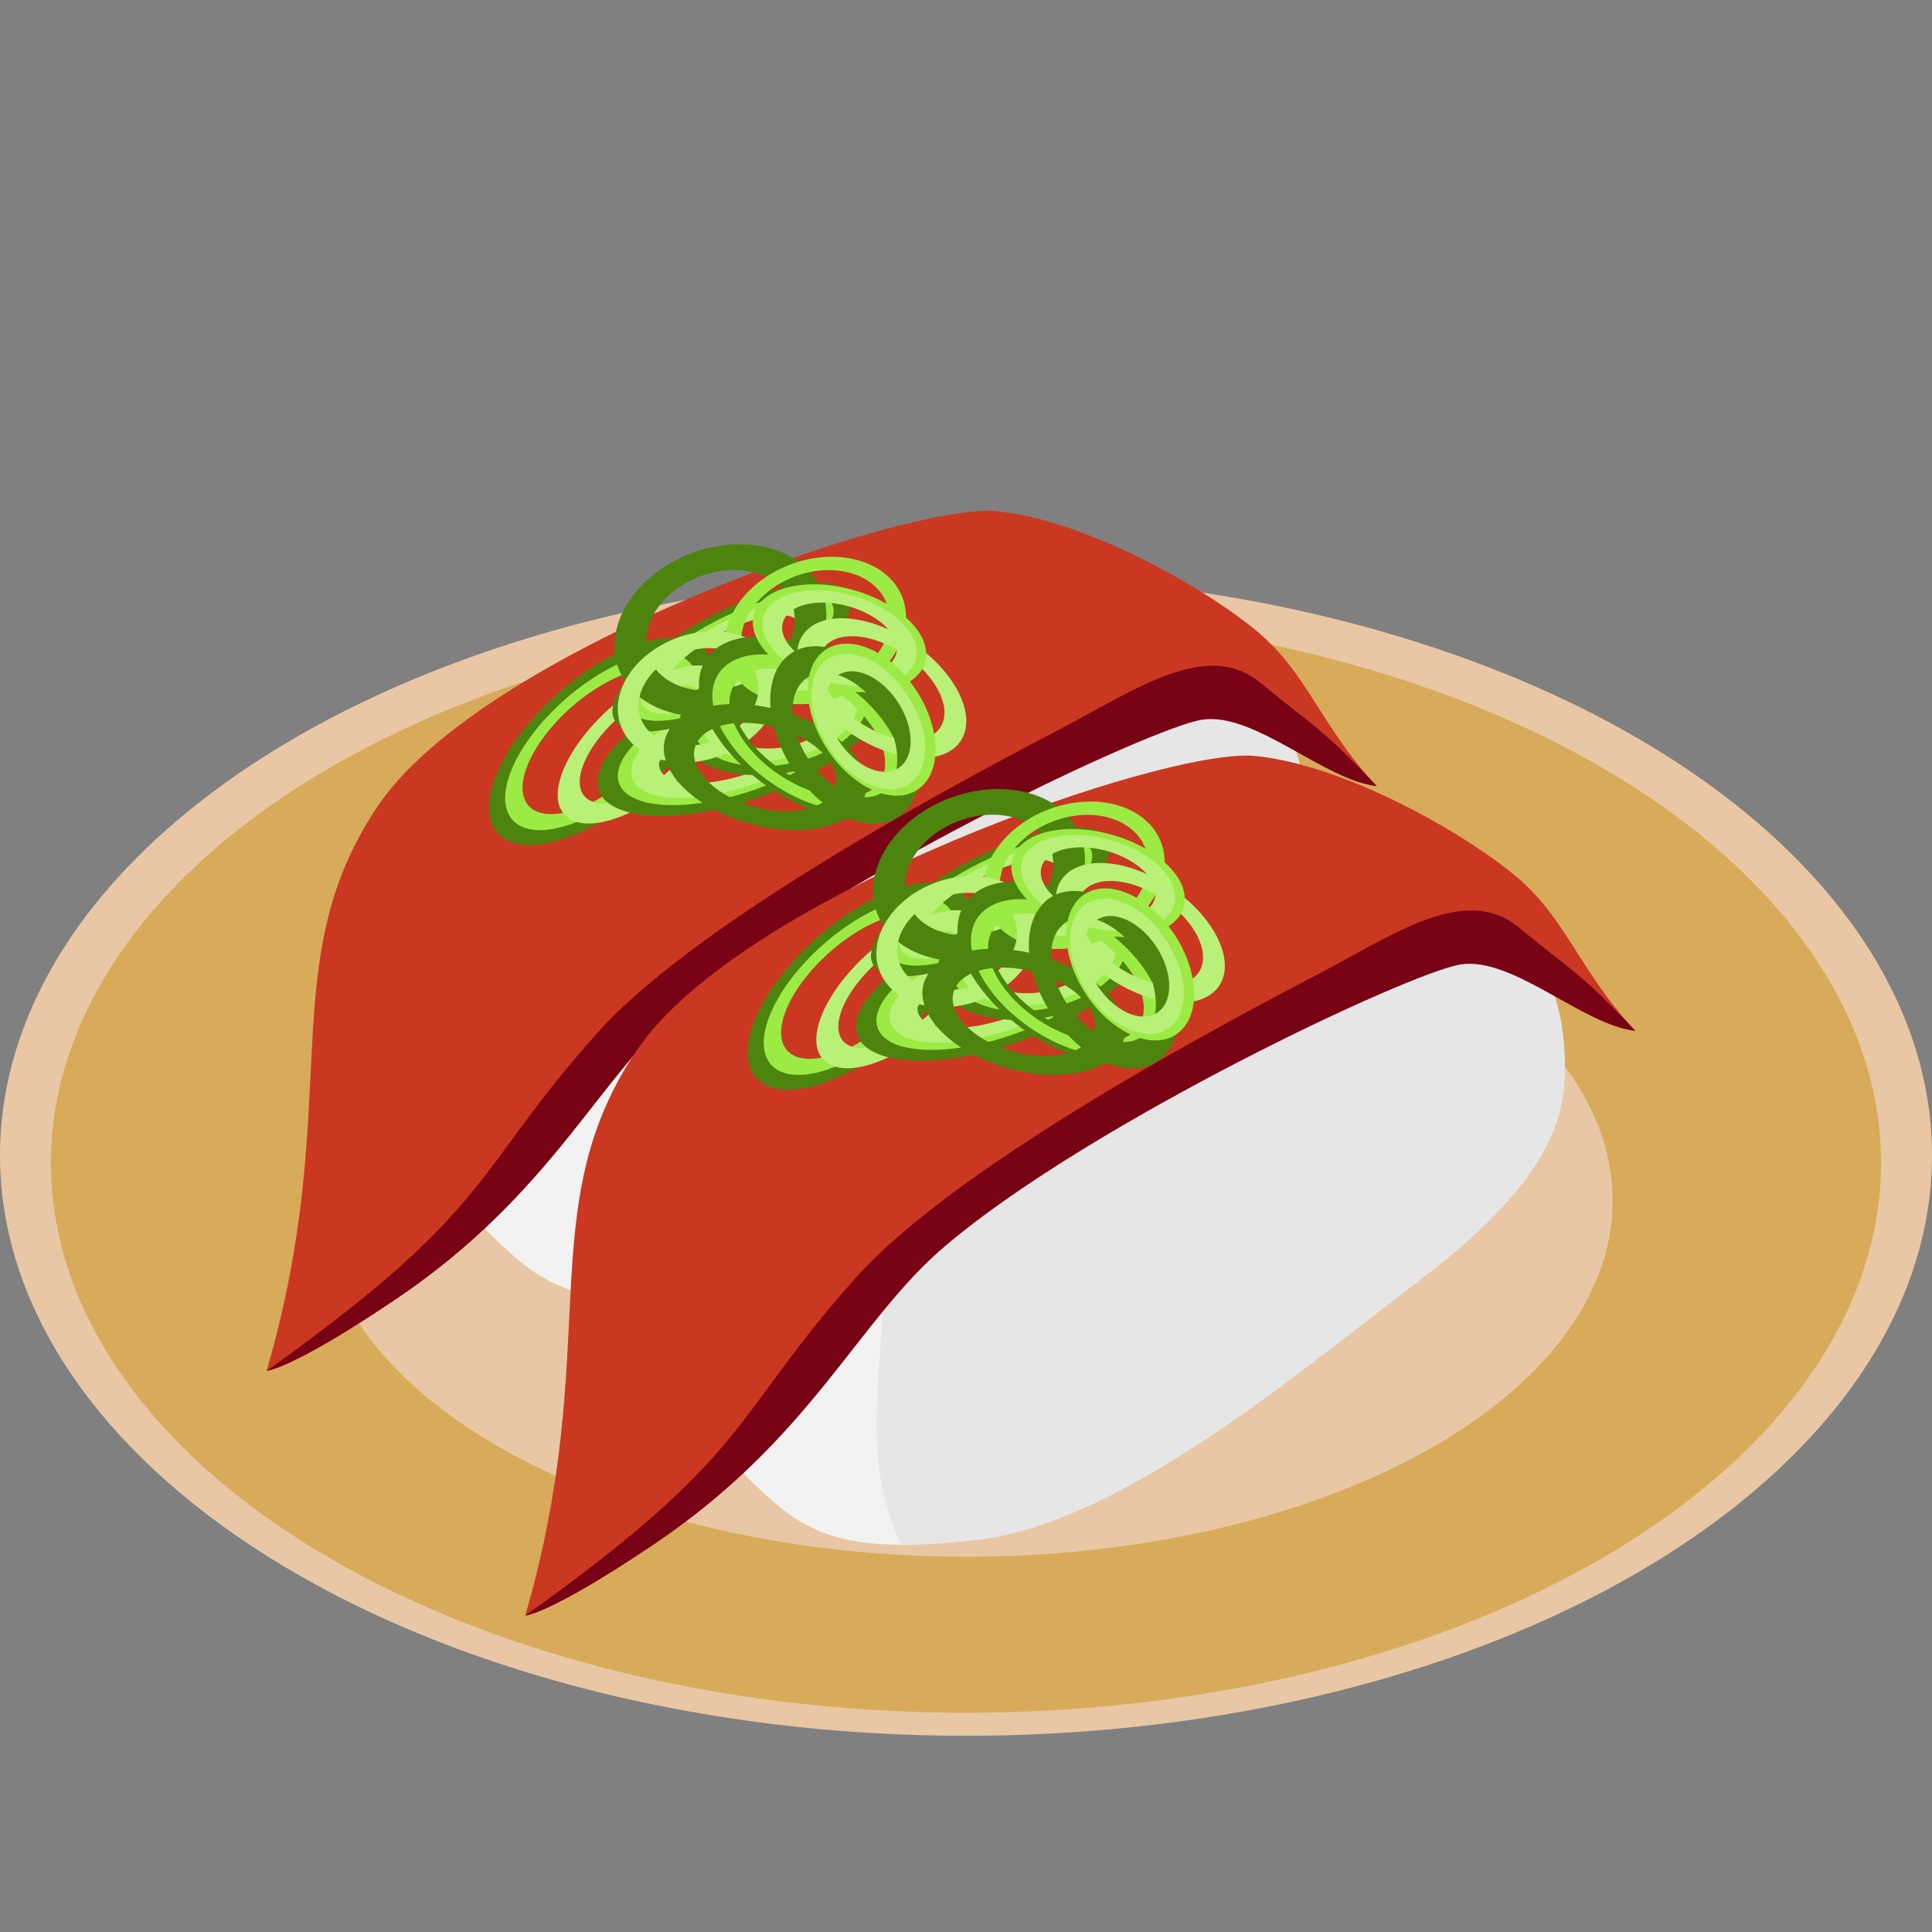 <?xml version="1.0" encoding="UTF-8" standalone="no"?>
<svg
   xmlns:dc="http://purl.org/dc/elements/1.1/"
   xmlns:cc="http://creativecommons.org/ns#"
   xmlns:rdf="http://www.w3.org/1999/02/22-rdf-syntax-ns#"
   xmlns:svg="http://www.w3.org/2000/svg"
   xmlns="http://www.w3.org/2000/svg"
   xmlns:sodipodi="http://sodipodi.sourceforge.net/DTD/sodipodi-0.dtd"
   xmlns:inkscape="http://www.inkscape.org/namespaces/inkscape"
   viewBox="0 0 512 512"
   xml:space="preserve"
   version="1.1"
   id="svg2"
   sodipodi:docname="zukemaguro.svg"
   inkscape:version="0.92.2 5c3e80d, 2017-08-06"
   width="512"
   height="512"><rect x="0" y="0" width="512" height="512" fill="#808080" stroke="none"/><sodipodi:namedview
     pagecolor="#ffffff"
     bordercolor="#666666"
     borderopacity="1"
     objecttolerance="10"
     gridtolerance="10"
     guidetolerance="10"
     inkscape:pageopacity="0"
     inkscape:pageshadow="2"
     inkscape:window-width="1246"
     inkscape:window-height="1050"
     id="namedview12770"
     showgrid="false"
     inkscape:zoom="1.1861111"
     inkscape:cx="62.30361"
     inkscape:cy="297.15735"
     inkscape:window-x="0"
     inkscape:window-y="28"
     inkscape:window-maximized="0"
     inkscape:current-layer="layer3" /><defs
     id="defs6"><inkscape:perspective
       sodipodi:type="inkscape:persp3d"
       inkscape:vp_x="0 : 0.5 : 1"
       inkscape:vp_y="0 : 22.222222 : 0"
       inkscape:vp_z="1 : 0.5 : 1"
       inkscape:persp3d-origin="0.5 : 0.33333333 : 1"
       id="perspective17668" /><clipPath
       id="clipPath16"
       clipPathUnits="userSpaceOnUse"><path
         id="path18"
         d="M 0,36 H 36 V 0 H 0 Z"
         inkscape:connector-curvature="0" /></clipPath><clipPath
       id="clipPath28"
       clipPathUnits="userSpaceOnUse"><path
         id="path30"
         d="M 2.442,20.978 C 2.264,20.911 2.11,20.797 1.995,20.646 v 0 C 0.755,19.012 -0.619,12.529 3,9 V 9 C 6.557,5.532 9.822,4.696 11.777,4.505 v 0 C 11.81,4.502 11.885,4.498 11.918,4.498 v 0 c 2.458,0 18.332,10.761 19.524,13.235 v 0 c 1.371,2.842 1.281,8.399 -1.98,10.298 v 0 c -0.395,0.23 -0.914,0.337 -1.633,0.337 v 0 c -5.581,0 -24.582,-7.088 -25.387,-7.39"
         inkscape:connector-curvature="0" /></clipPath><clipPath
       id="clipPath40"
       clipPathUnits="userSpaceOnUse"><path
         id="path42"
         d="M 0,36 H 36 V 0 H 0 Z"
         inkscape:connector-curvature="0" /></clipPath><clipPath
       id="clipPath16-3"
       clipPathUnits="userSpaceOnUse"><path
         inkscape:connector-curvature="0"
         id="path18-6"
         d="M 0,36 H 36 V 0 H 0 Z" /></clipPath><clipPath
       id="clipPath28-7"
       clipPathUnits="userSpaceOnUse"><path
         inkscape:connector-curvature="0"
         id="path30-5"
         d="M 2.442,20.978 C 2.264,20.911 2.11,20.797 1.995,20.646 v 0 C 0.755,19.012 -0.619,12.529 3,9 V 9 C 6.557,5.532 9.822,4.696 11.777,4.505 v 0 C 11.81,4.502 11.885,4.498 11.918,4.498 v 0 c 2.458,0 18.332,10.761 19.524,13.235 v 0 c 1.371,2.842 1.281,8.399 -1.98,10.298 v 0 c -0.395,0.23 -0.914,0.337 -1.633,0.337 v 0 c -5.581,0 -24.582,-7.088 -25.387,-7.39" /></clipPath><clipPath
       id="clipPath16-9"
       clipPathUnits="userSpaceOnUse"><path
         inkscape:connector-curvature="0"
         id="path18-3"
         d="M 0,36 H 36 V 0 H 0 Z" /></clipPath><clipPath
       id="clipPath28-6"
       clipPathUnits="userSpaceOnUse"><path
         inkscape:connector-curvature="0"
         id="path30-0"
         d="M 2.442,20.978 C 2.264,20.911 2.11,20.797 1.995,20.646 v 0 C 0.755,19.012 -0.619,12.529 3,9 V 9 C 6.557,5.532 9.822,4.696 11.777,4.505 v 0 C 11.81,4.502 11.885,4.498 11.918,4.498 v 0 c 2.458,0 18.332,10.761 19.524,13.235 v 0 c 1.371,2.842 1.281,8.399 -1.98,10.298 v 0 c -0.395,0.23 -0.914,0.337 -1.633,0.337 v 0 c -5.581,0 -24.582,-7.088 -25.387,-7.39" /></clipPath><clipPath
       id="clipPath16-9-3"
       clipPathUnits="userSpaceOnUse"><path
         inkscape:connector-curvature="0"
         id="path18-3-6"
         d="M 0,36 H 36 V 0 H 0 Z" /></clipPath><clipPath
       id="clipPath28-6-7"
       clipPathUnits="userSpaceOnUse"><path
         inkscape:connector-curvature="0"
         id="path30-0-5"
         d="M 2.442,20.978 C 2.264,20.911 2.11,20.797 1.995,20.646 v 0 C 0.755,19.012 -0.619,12.529 3,9 V 9 C 6.557,5.532 9.822,4.696 11.777,4.505 v 0 C 11.81,4.502 11.885,4.498 11.918,4.498 v 0 c 2.458,0 18.332,10.761 19.524,13.235 v 0 c 1.371,2.842 1.281,8.399 -1.98,10.298 v 0 c -0.395,0.23 -0.914,0.337 -1.633,0.337 v 0 c -5.581,0 -24.582,-7.088 -25.387,-7.39" /></clipPath><clipPath
       id="clipPath16-9-7"
       clipPathUnits="userSpaceOnUse"><path
         inkscape:connector-curvature="0"
         id="path18-3-9"
         d="M 0,36 H 36 V 0 H 0 Z" /></clipPath><clipPath
       id="clipPath28-6-2"
       clipPathUnits="userSpaceOnUse"><path
         inkscape:connector-curvature="0"
         id="path30-0-0"
         d="M 2.442,20.978 C 2.264,20.911 2.11,20.797 1.995,20.646 v 0 C 0.755,19.012 -0.619,12.529 3,9 V 9 C 6.557,5.532 9.822,4.696 11.777,4.505 v 0 C 11.81,4.502 11.885,4.498 11.918,4.498 v 0 c 2.458,0 18.332,10.761 19.524,13.235 v 0 c 1.371,2.842 1.281,8.399 -1.98,10.298 v 0 c -0.395,0.23 -0.914,0.337 -1.633,0.337 v 0 c -5.581,0 -24.582,-7.088 -25.387,-7.39" /></clipPath><clipPath
       id="clipPath16-9-78"
       clipPathUnits="userSpaceOnUse"><path
         inkscape:connector-curvature="0"
         id="path18-3-4"
         d="M 0,36 H 36 V 0 H 0 Z" /></clipPath><clipPath
       id="clipPath28-6-5"
       clipPathUnits="userSpaceOnUse"><path
         inkscape:connector-curvature="0"
         id="path30-0-03"
         d="M 2.442,20.978 C 2.264,20.911 2.11,20.797 1.995,20.646 v 0 C 0.755,19.012 -0.619,12.529 3,9 V 9 C 6.557,5.532 9.822,4.696 11.777,4.505 v 0 C 11.81,4.502 11.885,4.498 11.918,4.498 v 0 c 2.458,0 18.332,10.761 19.524,13.235 v 0 c 1.371,2.842 1.281,8.399 -1.98,10.298 v 0 c -0.395,0.23 -0.914,0.337 -1.633,0.337 v 0 c -5.581,0 -24.582,-7.088 -25.387,-7.39" /></clipPath><clipPath
       id="clipPath16-9-7-6"
       clipPathUnits="userSpaceOnUse"><path
         inkscape:connector-curvature="0"
         id="path18-3-9-1"
         d="M 0,36 H 36 V 0 H 0 Z" /></clipPath><clipPath
       id="clipPath28-6-2-0"
       clipPathUnits="userSpaceOnUse"><path
         inkscape:connector-curvature="0"
         id="path30-0-0-6"
         d="M 2.442,20.978 C 2.264,20.911 2.11,20.797 1.995,20.646 v 0 C 0.755,19.012 -0.619,12.529 3,9 V 9 C 6.557,5.532 9.822,4.696 11.777,4.505 v 0 C 11.81,4.502 11.885,4.498 11.918,4.498 v 0 c 2.458,0 18.332,10.761 19.524,13.235 v 0 c 1.371,2.842 1.281,8.399 -1.98,10.298 v 0 c -0.395,0.23 -0.914,0.337 -1.633,0.337 v 0 c -5.581,0 -24.582,-7.088 -25.387,-7.39" /></clipPath><clipPath
       id="clipPath16-9-78-4"
       clipPathUnits="userSpaceOnUse"><path
         inkscape:connector-curvature="0"
         id="path18-3-4-9"
         d="M 0,36 H 36 V 0 H 0 Z" /></clipPath><clipPath
       id="clipPath28-6-5-2"
       clipPathUnits="userSpaceOnUse"><path
         inkscape:connector-curvature="0"
         id="path30-0-03-0"
         d="M 2.442,20.978 C 2.264,20.911 2.11,20.797 1.995,20.646 v 0 C 0.755,19.012 -0.619,12.529 3,9 V 9 C 6.557,5.532 9.822,4.696 11.777,4.505 v 0 C 11.81,4.502 11.885,4.498 11.918,4.498 v 0 c 2.458,0 18.332,10.761 19.524,13.235 v 0 c 1.371,2.842 1.281,8.399 -1.98,10.298 v 0 c -0.395,0.23 -0.914,0.337 -1.633,0.337 v 0 c -5.581,0 -24.582,-7.088 -25.387,-7.39" /></clipPath><clipPath
       id="clipPath16-9-1"
       clipPathUnits="userSpaceOnUse"><path
         inkscape:connector-curvature="0"
         id="path18-3-0"
         d="M 0,36 H 36 V 0 H 0 Z" /></clipPath><clipPath
       id="clipPath28-6-3"
       clipPathUnits="userSpaceOnUse"><path
         inkscape:connector-curvature="0"
         id="path30-0-04"
         d="M 2.442,20.978 C 2.264,20.911 2.11,20.797 1.995,20.646 v 0 C 0.755,19.012 -0.619,12.529 3,9 V 9 C 6.557,5.532 9.822,4.696 11.777,4.505 v 0 C 11.81,4.502 11.885,4.498 11.918,4.498 v 0 c 2.458,0 18.332,10.761 19.524,13.235 v 0 c 1.371,2.842 1.281,8.399 -1.98,10.298 v 0 c -0.395,0.23 -0.914,0.337 -1.633,0.337 v 0 c -5.581,0 -24.582,-7.088 -25.387,-7.39" /></clipPath><clipPath
       id="clipPath16-4"
       clipPathUnits="userSpaceOnUse"><path
         inkscape:connector-curvature="0"
         id="path18-4"
         d="M 0,36 H 36 V 0 H 0 Z" /></clipPath><clipPath
       id="clipPath28-4"
       clipPathUnits="userSpaceOnUse"><path
         inkscape:connector-curvature="0"
         id="path30-7"
         d="M 2.442,20.978 C 2.264,20.911 2.11,20.797 1.995,20.646 v 0 C 0.755,19.012 -0.619,12.529 3,9 V 9 C 6.557,5.532 9.822,4.696 11.777,4.505 v 0 C 11.81,4.502 11.885,4.498 11.918,4.498 v 0 c 2.458,0 18.332,10.761 19.524,13.235 v 0 c 1.371,2.842 1.281,8.399 -1.98,10.298 v 0 c -0.395,0.23 -0.914,0.337 -1.633,0.337 v 0 c -5.581,0 -24.582,-7.088 -25.387,-7.39" /></clipPath></defs><g
     inkscape:groupmode="layer"
     id="layer3"
     inkscape:label="plate"
     style="display:inline"
     transform="translate(0,467)"><g
       style="display:inline"
       id="g1725"
       transform="translate(43.897,-364.073)"><ellipse
         ry="153.809"
         rx="256"
         cy="203.264"
         cx="212.103"
         id="path879"
         style="opacity:1;vector-effect:none;fill:#e9c7a5;fill-opacity:1;stroke:none;stroke-width:13.268;stroke-linecap:butt;stroke-linejoin:miter;stroke-miterlimit:4;stroke-dasharray:none;stroke-dashoffset:0;stroke-opacity:1" /><path
         inkscape:connector-curvature="0"
         id="path879-6"
         d="m 212.103,59.565 a 242.5,145.698 0 0 0 -242.5,145.699 242.5,145.698 0 0 0 242.5,145.697 242.5,145.698 0 0 0 242.5,-145.697 242.5,145.698 0 0 0 -242.5,-145.699 z m 0,61.338 A 171.365,94.36 0 0 1 383.468,215.264 171.365,94.36 0 0 1 212.103,309.623 171.365,94.36 0 0 1 40.737,215.264 171.365,94.36 0 0 1 212.103,120.903 Z"
         style="display:inline;opacity:1;vector-effect:none;fill:#d7ab5a;fill-opacity:1;stroke:none;stroke-width:12.568;stroke-linecap:butt;stroke-linejoin:miter;stroke-miterlimit:4;stroke-dasharray:none;stroke-dashoffset:0;stroke-opacity:1" /></g></g><g
     inkscape:groupmode="layer"
     id="layer2"
     inkscape:label="sushi2"
     style="display:inline"
     transform="translate(0,467)"><g
       id="g2180"><g
         transform="matrix(11.56,0,0,11.56,-79.521,-540.109)"
         id="g967-5"><path
           style="opacity:1;vector-effect:none;fill:#f2f2f2;fill-opacity:1;stroke:none;stroke-width:0.965;stroke-linecap:butt;stroke-linejoin:miter;stroke-miterlimit:4;stroke-dasharray:none;stroke-dashoffset:0;stroke-opacity:1"
           d="m 29.827,20.553 c -3.096,0.563 -9.893,2.901 -12.21,4.318 -2.317,1.417 -2.115,4.052 -2.106,5.532 0.009,1.48 1.425,3.058 2.615,4.22 1.189,1.162 1.956,1.779 5.264,1.384 3.309,-0.396 7.404,-3.901 9.95,-5.826 2.545,-1.925 3.485,-3.338 3.485,-4.953 1.49e-4,-1.616 -0.493,-2.636 -1.524,-3.695 -1.032,-1.059 -2.376,-1.542 -5.473,-0.979 z"
           id="path886-3"
           inkscape:connector-curvature="0"
           sodipodi:nodetypes="zzzszzcsz" /><path
           style="opacity:1;vector-effect:none;fill:#e6e6e6;fill-opacity:1;stroke:none;stroke-width:1.002;stroke-linecap:butt;stroke-linejoin:miter;stroke-miterlimit:4;stroke-dasharray:none;stroke-dashoffset:0;stroke-opacity:1"
           d="m 31.844,20.32 c -0.578,0.017 -1.244,0.092 -2.018,0.232 -1.913,0.348 -5.236,1.374 -8.045,2.441 -1.088,2.069 -0.552,4.38 -0.554,6.729 8.54e-4,2.221 -0.596,4.411 0.382,6.395 0.503,0.003 1.074,-0.027 1.779,-0.111 3.309,-0.396 7.406,-3.901 9.951,-5.826 2.545,-1.925 3.485,-3.337 3.484,-4.953 1.49e-4,-1.616 -0.494,-2.636 -1.525,-3.695 -0.774,-0.794 -1.722,-1.263 -3.455,-1.211 z"
           id="path927-5"
           inkscape:connector-curvature="0"
           sodipodi:nodetypes="ccccccccsc" /></g><g
         transform="translate(-17.131,75.353)"
         id="g2046"
         style="display:inline"><path
           style="display:inline;opacity:1;fill:#ca3821;fill-opacity:1;stroke:none;stroke-width:0.24;stroke-linecap:round;stroke-linejoin:round;stroke-miterlimit:4;stroke-dasharray:1.44, 0.48;stroke-dashoffset:0;stroke-opacity:1"
           d="m 87.786,-179.061 c 20.814,-71.429 1.467,-107.917 29.376,-149.544 27.909,-41.628 140.412,-80.637 164.064,-78.272 23.652,2.365 54.782,20.032 68.844,31.67 13.718,11.353 17.013,25.332 31.913,41.178 -13.718,-1.419 -35.242,-35.005 -47.541,-29.329 -12.299,5.677 -96.096,53.328 -135.03,86.032 -23.652,19.868 -35.373,50.946 -77.474,79.328 -27.616,18.617 -34.154,18.936 -34.154,18.936 z"
           id="path12905-2-3"
           inkscape:connector-curvature="0"
           sodipodi:nodetypes="cssscsssc" /><path
           style="display:inline;opacity:1;fill:#780315;fill-opacity:1;stroke:none;stroke-width:0.24;stroke-linecap:round;stroke-linejoin:round;stroke-miterlimit:4;stroke-dasharray:1.44, 0.48;stroke-dashoffset:0;stroke-opacity:1"
           d="m 87.786,-179.061 c 60.98,-43.456 54.221,-52.127 87.599,-89.513 27.656,-30.977 101.895,-69.636 122.937,-80.694 20.066,-10.545 38.762,-23.769 52.825,-12.132 13.718,11.353 15.937,11.524 30.838,27.371 -13.718,-1.419 -32.452,-19.726 -46.273,-17.6 -13.388,2.06 -97.364,41.599 -136.298,74.304 -23.652,19.868 -35.373,50.946 -77.474,79.328 -27.616,18.617 -34.154,18.936 -34.154,18.936 z"
           id="path12905-0-0-6"
           inkscape:connector-curvature="0"
           sodipodi:nodetypes="cssscsssc" /><g
           transform="translate(-51.399,-140.212)"
           style="display:inline"
           id="g1924-7"><path
             id="path1436-0-5-5"
             d="m 211.009,-213.158 a 17.159,36.677 48.555 0 0 -7.642,33.926 17.159,36.677 48.555 0 0 41.369,-18.942 17.159,36.677 48.555 0 0 7.64,-33.924 17.159,36.677 48.555 0 0 -41.367,18.94 z m 5.032,2.236 a 12.038,25.732 48.555 0 1 29.023,-13.288 12.038,25.732 48.555 0 1 -5.36,23.8 12.038,25.732 48.555 0 1 -29.023,13.288 12.038,25.732 48.555 0 1 5.36,-23.8 z"
             style="display:inline;opacity:1;vector-effect:none;fill:#4c840e;fill-opacity:1;stroke:none;stroke-width:0.931;stroke-linecap:butt;stroke-linejoin:miter;stroke-miterlimit:4;stroke-dasharray:none;stroke-dashoffset:0;stroke-opacity:1"
             inkscape:connector-curvature="0" /><path
             id="path1438-6-0-3"
             d="m 213.432,-212.082 a 14.692,31.405 48.555 0 0 -6.542,29.049 14.692,31.405 48.555 0 0 35.423,-16.218 14.692,31.405 48.555 0 0 6.541,-29.047 14.692,31.405 48.555 0 0 -35.421,16.216 z m 2.609,1.159 a 12.038,25.732 48.555 0 1 29.023,-13.288 12.038,25.732 48.555 0 1 -5.36,23.8 12.038,25.732 48.555 0 1 -29.023,13.288 12.038,25.732 48.555 0 1 5.36,-23.8 z"
             style="display:inline;opacity:1;vector-effect:none;fill:#9ceb45;fill-opacity:1;stroke:none;stroke-width:1.155;stroke-linecap:butt;stroke-linejoin:miter;stroke-miterlimit:4;stroke-dasharray:none;stroke-dashoffset:0;stroke-opacity:1"
             inkscape:connector-curvature="0" /><path
             id="path1485-2-3-5"
             d="m 226.155,-210.553 a 13.081,27.961 48.555 0 0 -5.826,25.863 13.081,27.961 48.555 0 0 31.537,-14.44 13.081,27.961 48.555 0 0 5.824,-25.861 13.081,27.961 48.555 0 0 -31.535,14.439 z m 3.306,1.469 a 9.716,20.768 48.555 0 1 23.424,-10.723 9.716,20.768 48.555 0 1 -4.325,19.208 9.716,20.768 48.555 0 1 -23.425,10.725 9.716,20.768 48.555 0 1 4.327,-19.21 z"
             style="display:inline;opacity:1;vector-effect:none;fill:#b8f078;fill-opacity:1;stroke:none;stroke-width:0.931;stroke-linecap:butt;stroke-linejoin:miter;stroke-miterlimit:4;stroke-dasharray:none;stroke-dashoffset:0;stroke-opacity:1"
             inkscape:connector-curvature="0" /><path
             id="path1436-0-6-6-6"
             d="m 259.709,-221.098 a 15.925,39.519 70.468 0 0 -32.552,28.191 15.925,39.519 70.468 0 0 42.093,2.213 15.925,39.519 70.468 0 0 32.549,-28.191 15.925,39.519 70.468 0 0 -42.09,-2.214 z m 1.424,4.537 a 11.172,27.726 70.468 0 1 29.53,1.554 11.172,27.726 70.468 0 1 -22.836,19.778 11.172,27.726 70.468 0 1 -29.53,-1.554 11.172,27.726 70.468 0 1 22.836,-19.778 z"
             style="display:inline;opacity:1;vector-effect:none;fill:#4c840e;fill-opacity:1;stroke:none;stroke-width:0.931;stroke-linecap:butt;stroke-linejoin:miter;stroke-miterlimit:4;stroke-dasharray:none;stroke-dashoffset:0;stroke-opacity:1"
             inkscape:connector-curvature="0" /><path
             id="path1438-6-1-1-2"
             d="m 260.395,-218.913 a 13.636,33.839 70.468 0 0 -27.872,24.139 13.636,33.839 70.468 0 0 36.042,1.896 13.636,33.839 70.468 0 0 27.869,-24.138 13.636,33.839 70.468 0 0 -36.039,-1.897 z m 0.738,2.352 a 11.172,27.726 70.468 0 1 29.53,1.554 11.172,27.726 70.468 0 1 -22.836,19.778 11.172,27.726 70.468 0 1 -29.53,-1.554 11.172,27.726 70.468 0 1 22.836,-19.778 z"
             style="display:inline;opacity:1;vector-effect:none;fill:#9ceb45;fill-opacity:1;stroke:none;stroke-width:1.155;stroke-linecap:butt;stroke-linejoin:miter;stroke-miterlimit:4;stroke-dasharray:none;stroke-dashoffset:0;stroke-opacity:1"
             inkscape:connector-curvature="0" /><path
             id="path1485-2-8-0-9"
             d="m 260.843,-217.485 a 12.14,30.128 70.468 0 0 -24.816,21.491 12.14,30.128 70.468 0 0 32.089,1.687 12.14,30.128 70.468 0 0 24.813,-21.49 12.14,30.128 70.468 0 0 -32.087,-1.688 z m 0.935,2.98 a 9.017,22.377 70.468 0 1 23.832,1.255 9.017,22.377 70.468 0 1 -18.429,15.963 9.017,22.377 70.468 0 1 -23.835,-1.254 9.017,22.377 70.468 0 1 18.432,-15.964 z"
             style="display:inline;opacity:1;vector-effect:none;fill:#b8f078;fill-opacity:1;stroke:none;stroke-width:0.931;stroke-linecap:butt;stroke-linejoin:miter;stroke-miterlimit:4;stroke-dasharray:none;stroke-dashoffset:0;stroke-opacity:1"
             inkscape:connector-curvature="0" /><path
             id="path1436-0-7-6-1"
             d="m 263.079,-241.831 a 12.163,35.184 62.006 0 0 -32.259,27.86 12.163,35.184 62.006 0 0 30.906,-0.158 12.163,35.184 62.006 0 0 32.257,-27.859 12.163,35.184 62.006 0 0 -30.903,0.157 z m -0.202,4.133 a 8.533,24.685 62.006 0 1 21.681,-0.11 8.533,24.685 62.006 0 1 -22.631,19.545 8.533,24.685 62.006 0 1 -21.681,0.11 8.533,24.685 62.006 0 1 22.631,-19.545 z"
             style="display:inline;opacity:1;vector-effect:none;fill:#4c840e;fill-opacity:1;stroke:none;stroke-width:0.768;stroke-linecap:butt;stroke-linejoin:miter;stroke-miterlimit:4;stroke-dasharray:none;stroke-dashoffset:0;stroke-opacity:1"
             inkscape:connector-curvature="0" /><path
             id="path1438-6-9-3-2"
             d="m 262.982,-239.841 a 10.415,30.127 62.006 0 0 -27.621,23.855 10.415,30.127 62.006 0 0 26.462,-0.134 10.415,30.127 62.006 0 0 27.619,-23.854 10.415,30.127 62.006 0 0 -26.46,0.133 z m -0.105,2.143 a 8.533,24.685 62.006 0 1 21.681,-0.11 8.533,24.685 62.006 0 1 -22.631,19.545 8.533,24.685 62.006 0 1 -21.681,0.11 8.533,24.685 62.006 0 1 22.631,-19.545 z"
             style="display:inline;opacity:1;vector-effect:none;fill:#9ceb45;fill-opacity:1;stroke:none;stroke-width:0.952;stroke-linecap:butt;stroke-linejoin:miter;stroke-miterlimit:4;stroke-dasharray:none;stroke-dashoffset:0;stroke-opacity:1"
             inkscape:connector-curvature="0" /><path
             id="path1485-2-2-2-7"
             d="m 262.918,-238.539 a 9.273,26.823 62.006 0 0 -24.593,21.238 9.273,26.823 62.006 0 0 23.561,-0.12 9.273,26.823 62.006 0 0 24.59,-21.237 9.273,26.823 62.006 0 0 -23.558,0.119 z m -0.133,2.715 a 6.887,19.923 62.006 0 1 17.498,-0.088 6.887,19.923 62.006 0 1 -18.264,15.775 6.887,19.923 62.006 0 1 -17.5,0.089 6.887,19.923 62.006 0 1 18.266,-15.776 z"
             style="display:inline;opacity:1;vector-effect:none;fill:#b8f078;fill-opacity:1;stroke:none;stroke-width:0.768;stroke-linecap:butt;stroke-linejoin:miter;stroke-miterlimit:4;stroke-dasharray:none;stroke-dashoffset:0;stroke-opacity:1"
             inkscape:connector-curvature="0" /><path
             id="path1436-0-6-0-0-0"
             d="m 286.932,-228.882 a 15.68,27.293 78.598 0 0 -35.912,12.277 15.68,27.293 78.598 0 0 12.697,19.494 15.68,27.293 78.598 0 0 35.911,-12.277 15.68,27.293 78.598 0 0 -12.695,-19.493 z m -3.464,4.74 a 11.001,19.148 78.598 0 1 8.907,13.676 11.001,19.148 78.598 0 1 -25.194,8.614 11.001,19.148 78.598 0 1 -8.907,-13.676 11.001,19.148 78.598 0 1 25.194,-8.614 z"
             style="display:inline;opacity:1;vector-effect:none;fill:#4c840e;fill-opacity:1;stroke:none;stroke-width:0.768;stroke-linecap:butt;stroke-linejoin:miter;stroke-miterlimit:4;stroke-dasharray:none;stroke-dashoffset:0;stroke-opacity:1"
             inkscape:connector-curvature="0" /><path
             id="path1438-6-1-2-6-9"
             d="m 285.264,-226.6 a 13.426,23.37 78.598 0 0 -30.75,10.513 13.426,23.37 78.598 0 0 10.871,16.692 13.426,23.37 78.598 0 0 30.748,-10.513 13.426,23.37 78.598 0 0 -10.869,-16.692 z m -1.796,2.458 a 11.001,19.148 78.598 0 1 8.907,13.676 11.001,19.148 78.598 0 1 -25.194,8.614 11.001,19.148 78.598 0 1 -8.907,-13.676 11.001,19.148 78.598 0 1 25.194,-8.614 z"
             style="display:inline;opacity:1;vector-effect:none;fill:#9ceb45;fill-opacity:1;stroke:none;stroke-width:0.952;stroke-linecap:butt;stroke-linejoin:miter;stroke-miterlimit:4;stroke-dasharray:none;stroke-dashoffset:0;stroke-opacity:1"
             inkscape:connector-curvature="0" /><path
             id="path1485-2-8-3-1-3"
             d="m 284.173,-225.107 a 11.954,20.807 78.598 0 0 -27.377,9.359 11.954,20.807 78.598 0 0 9.68,14.861 11.954,20.807 78.598 0 0 27.376,-9.359 11.954,20.807 78.598 0 0 -9.678,-14.86 z m -2.276,3.114 a 8.879,15.454 78.598 0 1 7.187,11.038 8.879,15.454 78.598 0 1 -20.334,6.953 8.879,15.454 78.598 0 1 -7.189,-11.039 8.879,15.454 78.598 0 1 20.335,-6.952 z"
             style="display:inline;opacity:1;vector-effect:none;fill:#b8f078;fill-opacity:1;stroke:none;stroke-width:0.768;stroke-linecap:butt;stroke-linejoin:miter;stroke-miterlimit:4;stroke-dasharray:none;stroke-dashoffset:0;stroke-opacity:1"
             inkscape:connector-curvature="0" /><path
             id="path1436-0-75-5-6"
             d="m 252.224,-255.691 a 21.831,28.827 69.457 0 0 -19.887,30.39 21.831,28.827 69.457 0 0 34.342,10.815 21.831,28.827 69.457 0 0 19.885,-30.389 21.831,28.827 69.457 0 0 -34.34,-10.815 z m 2.157,6.148 a 15.317,20.224 69.457 0 1 24.092,7.588 15.317,20.224 69.457 0 1 -13.951,21.321 15.317,20.224 69.457 0 1 -24.092,-7.588 15.317,20.224 69.457 0 1 13.951,-21.321 z"
             style="display:inline;opacity:1;vector-effect:none;fill:#4c840e;fill-opacity:1;stroke:none;stroke-width:0.931;stroke-linecap:butt;stroke-linejoin:miter;stroke-miterlimit:4;stroke-dasharray:none;stroke-dashoffset:0;stroke-opacity:1"
             inkscape:connector-curvature="0" /><path
             id="path1438-6-92-5-0"
             d="m 278.407,-252.693 a 18.693,24.683 69.457 0 0 -17.027,26.022 18.693,24.683 69.457 0 0 29.405,9.261 18.693,24.683 69.457 0 0 17.025,-26.021 18.693,24.683 69.457 0 0 -29.403,-9.262 z m 1.118,3.187 a 15.317,20.224 69.457 0 1 24.092,7.588 15.317,20.224 69.457 0 1 -13.951,21.321 15.317,20.224 69.457 0 1 -24.092,-7.588 15.317,20.224 69.457 0 1 13.951,-21.321 z"
             style="display:inline;opacity:1;vector-effect:none;fill:#9ceb45;fill-opacity:1;stroke:none;stroke-width:1.155;stroke-linecap:butt;stroke-linejoin:miter;stroke-miterlimit:4;stroke-dasharray:none;stroke-dashoffset:0;stroke-opacity:1"
             inkscape:connector-curvature="0" /><path
             id="path1485-2-28-4-6"
             d="m 248.134,-233.171 a 16.643,21.976 69.457 0 0 -15.161,23.167 16.643,21.976 69.457 0 0 26.18,8.244 16.643,21.976 69.457 0 0 15.159,-23.166 16.643,21.976 69.457 0 0 -26.178,-8.245 z m 1.417,4.039 a 12.362,16.323 69.457 0 1 19.444,6.125 12.362,16.323 69.457 0 1 -11.258,17.208 12.362,16.323 69.457 0 1 -19.446,-6.125 12.362,16.323 69.457 0 1 11.26,-17.209 z"
             style="display:inline;opacity:1;vector-effect:none;fill:#b8f078;fill-opacity:1;stroke:none;stroke-width:0.931;stroke-linecap:butt;stroke-linejoin:miter;stroke-miterlimit:4;stroke-dasharray:none;stroke-dashoffset:0;stroke-opacity:1"
             inkscape:connector-curvature="0" /><path
             id="path1436-0-6-9-7-2"
             d="m 286.932,-228.882 a 33.03,19.054 33.914 0 0 -32.936,5.633 33.03,19.054 33.914 0 0 25.379,33.876 33.03,19.054 33.914 0 0 32.934,-5.634 33.03,19.054 33.914 0 0 -25.377,-33.875 z m -1.128,5.895 a 23.173,13.368 33.914 0 1 17.804,23.766 23.173,13.368 33.914 0 1 -23.106,3.953 23.173,13.368 33.914 0 1 -17.804,-23.766 23.173,13.368 33.914 0 1 23.106,-3.953 z"
             style="display:inline;opacity:1;vector-effect:none;fill:#4c840e;fill-opacity:1;stroke:none;stroke-width:0.931;stroke-linecap:butt;stroke-linejoin:miter;stroke-miterlimit:4;stroke-dasharray:none;stroke-dashoffset:0;stroke-opacity:1"
             inkscape:connector-curvature="0" /><path
             id="path1438-6-1-7-6-6"
             d="m 285.718,-224.836 a 28.282,16.315 33.914 0 0 -28.201,4.825 28.282,16.315 33.914 0 0 21.73,29.007 28.282,16.315 33.914 0 0 28.199,-4.826 28.282,16.315 33.914 0 0 -21.728,-29.006 z m -0.585,3.056 a 23.173,13.368 33.914 0 1 17.804,23.766 23.173,13.368 33.914 0 1 -23.106,3.953 23.173,13.368 33.914 0 1 -17.804,-23.766 23.173,13.368 33.914 0 1 23.106,-3.953 z"
             style="display:inline;opacity:1;vector-effect:none;fill:#9ceb45;fill-opacity:1;stroke:none;stroke-width:1.155;stroke-linecap:butt;stroke-linejoin:miter;stroke-miterlimit:4;stroke-dasharray:none;stroke-dashoffset:0;stroke-opacity:1"
             inkscape:connector-curvature="0" /><path
             id="path1485-2-8-36-5-1"
             d="m 305.061,-234.845 a 25.18,14.525 33.914 0 0 -25.109,4.294 25.18,14.525 33.914 0 0 19.348,25.825 25.18,14.525 33.914 0 0 25.107,-4.295 25.18,14.525 33.914 0 0 -19.345,-25.824 z m -0.741,3.873 a 18.703,10.789 33.914 0 1 14.368,19.182 18.703,10.789 33.914 0 1 -18.648,3.192 18.703,10.789 33.914 0 1 -14.37,-19.183 18.703,10.789 33.914 0 1 18.65,-3.191 z"
             style="display:inline;opacity:1;vector-effect:none;fill:#b8f078;fill-opacity:1;stroke:none;stroke-width:0.931;stroke-linecap:butt;stroke-linejoin:miter;stroke-miterlimit:4;stroke-dasharray:none;stroke-dashoffset:0;stroke-opacity:1"
             inkscape:connector-curvature="0" /><path
             id="path1436-0-7-1-6-8"
             d="m 277.874,-213.104 a 27.522,15.55 15.59 0 0 -32.605,5.499 27.522,15.55 15.59 0 0 19.427,22.975 27.522,15.55 15.59 0 0 32.604,-5.5 27.522,15.55 15.59 0 0 -19.425,-22.974 z m -1.966,4.249 a 19.309,10.909 15.59 0 1 13.629,16.118 19.309,10.909 15.59 0 1 -22.874,3.859 19.309,10.909 15.59 0 1 -13.629,-16.118 19.309,10.909 15.59 0 1 22.874,-3.859 z"
             style="display:inline;opacity:1;vector-effect:none;fill:#4c840e;fill-opacity:1;stroke:none;stroke-width:0.768;stroke-linecap:butt;stroke-linejoin:miter;stroke-miterlimit:4;stroke-dasharray:none;stroke-dashoffset:0;stroke-opacity:1"
             inkscape:connector-curvature="0" /><path
             id="path1438-6-9-2-9-7"
             d="m 296.653,-245.175 a 23.566,13.315 15.59 0 0 -27.918,4.71 23.566,13.315 15.59 0 0 16.634,19.673 23.566,13.315 15.59 0 0 27.916,-4.71 23.566,13.315 15.59 0 0 -16.632,-19.672 z m -1.019,2.203 a 19.309,10.909 15.59 0 1 13.629,16.118 19.309,10.909 15.59 0 1 -22.874,3.859 19.309,10.909 15.59 0 1 -13.629,-16.118 19.309,10.909 15.59 0 1 22.874,-3.859 z"
             style="display:inline;opacity:1;vector-effect:none;fill:#9ceb45;fill-opacity:1;stroke:none;stroke-width:0.952;stroke-linecap:butt;stroke-linejoin:miter;stroke-miterlimit:4;stroke-dasharray:none;stroke-dashoffset:0;stroke-opacity:1"
             inkscape:connector-curvature="0" /><path
             id="path1485-2-2-9-3-9"
             d="m 296.034,-243.837 a 20.981,11.854 15.59 0 0 -24.856,4.192 20.981,11.854 15.59 0 0 14.81,17.514 20.981,11.854 15.59 0 0 24.855,-4.193 20.981,11.854 15.59 0 0 -14.808,-17.514 z m -1.292,2.791 a 15.584,8.805 15.59 0 1 10.998,13.009 15.584,8.805 15.59 0 1 -18.461,3.115 15.584,8.805 15.59 0 1 -11,-13.01 15.584,8.805 15.59 0 1 18.463,-3.115 z"
             style="display:inline;opacity:1;vector-effect:none;fill:#b8f078;fill-opacity:1;stroke:none;stroke-width:0.768;stroke-linecap:butt;stroke-linejoin:miter;stroke-miterlimit:4;stroke-dasharray:none;stroke-dashoffset:0;stroke-opacity:1"
             inkscape:connector-curvature="0" /><path
             id="path1436-0-6-0-3-7-2"
             d="m 306.777,-215.577 a 25.916,16.513 56.994 0 0 -27.958,-13.823 25.916,16.513 56.994 0 0 -0.724,30.258 25.916,16.513 56.994 0 0 27.957,13.822 25.916,16.513 56.994 0 0 0.725,-30.256 z m -4.28,2.452 a 18.182,11.585 56.994 0 1 -0.509,21.227 18.182,11.585 56.994 0 1 -19.614,-9.697 18.182,11.585 56.994 0 1 0.509,-21.227 18.182,11.585 56.994 0 1 19.614,9.697 z"
             style="display:inline;opacity:1;vector-effect:none;fill:#4c840e;fill-opacity:1;stroke:none;stroke-width:0.768;stroke-linecap:butt;stroke-linejoin:miter;stroke-miterlimit:4;stroke-dasharray:none;stroke-dashoffset:0;stroke-opacity:1"
             inkscape:connector-curvature="0" /><path
             id="path1438-6-1-2-1-4-0"
             d="m 311.807,-218.459 a 22.191,14.14 56.994 0 0 -23.939,-11.835 22.191,14.14 56.994 0 0 -0.621,25.908 22.191,14.14 56.994 0 0 23.938,11.834 22.191,14.14 56.994 0 0 0.622,-25.906 z m -2.219,1.271 a 18.182,11.585 56.994 0 1 -0.509,21.227 18.182,11.585 56.994 0 1 -19.614,-9.697 18.182,11.585 56.994 0 1 0.509,-21.227 18.182,11.585 56.994 0 1 19.614,9.697 z"
             style="display:inline;opacity:1;vector-effect:none;fill:#9ceb45;fill-opacity:1;stroke:none;stroke-width:0.952;stroke-linecap:butt;stroke-linejoin:miter;stroke-miterlimit:4;stroke-dasharray:none;stroke-dashoffset:0;stroke-opacity:1"
             inkscape:connector-curvature="0" /><path
             id="path1485-2-8-3-9-5-2"
             d="m 309.588,-217.188 a 19.757,12.589 56.994 0 0 -21.313,-10.538 19.757,12.589 56.994 0 0 -0.552,23.067 19.757,12.589 56.994 0 0 21.312,10.537 19.757,12.589 56.994 0 0 0.553,-23.065 z m -2.811,1.611 a 14.674,9.35 56.994 0 1 -0.412,17.132 14.674,9.35 56.994 0 1 -15.83,-7.825 14.674,9.35 56.994 0 1 0.411,-17.133 14.674,9.35 56.994 0 1 15.831,7.827 z"
             style="display:inline;opacity:1;vector-effect:none;fill:#b8f078;fill-opacity:1;stroke:none;stroke-width:0.768;stroke-linecap:butt;stroke-linejoin:miter;stroke-miterlimit:4;stroke-dasharray:none;stroke-dashoffset:0;stroke-opacity:1"
             inkscape:connector-curvature="0" /></g></g></g></g><g
     inkscape:groupmode="layer"
     id="layer1"
     inkscape:label="sushi1"
     style="display:inline"
     transform="translate(0,467)"><g
       id="g2212"><g
         transform="matrix(11.56,0,0,11.56,-10.991,-475.251)"
         id="g967"><path
           style="opacity:1;vector-effect:none;fill:#f2f2f2;fill-opacity:1;stroke:none;stroke-width:0.965;stroke-linecap:butt;stroke-linejoin:miter;stroke-miterlimit:4;stroke-dasharray:none;stroke-dashoffset:0;stroke-opacity:1"
           d="m 29.827,20.553 c -3.096,0.563 -9.893,2.901 -12.21,4.318 -2.317,1.417 -2.115,4.052 -2.106,5.532 0.009,1.48 1.425,3.058 2.615,4.22 1.189,1.162 1.956,1.779 5.264,1.384 3.309,-0.396 7.404,-3.901 9.95,-5.826 2.545,-1.925 3.485,-3.338 3.485,-4.953 1.49e-4,-1.616 -0.493,-2.636 -1.524,-3.695 -1.032,-1.059 -2.376,-1.542 -5.473,-0.979 z"
           id="path886"
           inkscape:connector-curvature="0"
           sodipodi:nodetypes="zzzszzcsz" /><path
           style="opacity:1;vector-effect:none;fill:#e6e6e6;fill-opacity:1;stroke:none;stroke-width:1.002;stroke-linecap:butt;stroke-linejoin:miter;stroke-miterlimit:4;stroke-dasharray:none;stroke-dashoffset:0;stroke-opacity:1"
           d="m 31.844,20.32 c -0.578,0.017 -1.244,0.092 -2.018,0.232 -1.913,0.348 -5.236,1.374 -8.045,2.441 -1.088,2.069 -0.552,4.38 -0.554,6.729 8.54e-4,2.221 -0.596,4.411 0.382,6.395 0.503,0.003 1.074,-0.027 1.779,-0.111 3.309,-0.396 7.406,-3.901 9.951,-5.826 2.545,-1.925 3.485,-3.337 3.484,-4.953 1.49e-4,-1.616 -0.494,-2.636 -1.525,-3.695 -0.774,-0.794 -1.722,-1.263 -3.455,-1.211 z"
           id="path927"
           inkscape:connector-curvature="0"
           sodipodi:nodetypes="ccccccccsc" /></g><path
         sodipodi:nodetypes="cssscsssc"
         inkscape:connector-curvature="0"
         id="path12905-2"
         d="m 139.185,-38.849 c 20.814,-71.429 1.467,-107.917 29.376,-149.544 27.909,-41.628 140.412,-80.637 164.064,-78.272 23.652,2.365 54.782,20.032 68.844,31.67 13.718,11.353 17.013,25.332 31.913,41.178 -13.718,-1.419 -35.242,-35.005 -47.541,-29.329 -12.299,5.677 -96.096,53.328 -135.03,86.032 -23.652,19.868 -35.373,50.946 -77.474,79.328 -27.616,18.617 -34.154,18.936 -34.154,18.936 z"
         style="opacity:1;fill:#ca3821;fill-opacity:1;stroke:none;stroke-width:0.24;stroke-linecap:round;stroke-linejoin:round;stroke-miterlimit:4;stroke-dasharray:1.44, 0.48;stroke-dashoffset:0;stroke-opacity:1" /><path
         sodipodi:nodetypes="cssscsssc"
         inkscape:connector-curvature="0"
         id="path12905-0-0"
         d="m 139.185,-38.849 c 60.98,-43.456 54.221,-52.127 87.599,-89.513 27.656,-30.977 101.895,-69.636 122.937,-80.694 20.066,-10.545 38.762,-23.769 52.825,-12.132 13.718,11.353 15.937,11.524 30.838,27.371 -13.718,-1.419 -32.452,-19.726 -46.273,-17.6 -13.388,2.06 -97.364,41.599 -136.298,74.304 -23.652,19.868 -35.373,50.946 -77.474,79.328 -27.616,18.617 -34.154,18.936 -34.154,18.936 z"
         style="opacity:1;fill:#780315;fill-opacity:1;stroke:none;stroke-width:0.24;stroke-linecap:round;stroke-linejoin:round;stroke-miterlimit:4;stroke-dasharray:1.44, 0.48;stroke-dashoffset:0;stroke-opacity:1" /><g
         id="g1924"><path
           inkscape:connector-curvature="0"
           style="display:inline;opacity:1;vector-effect:none;fill:#4c840e;fill-opacity:1;stroke:none;stroke-width:0.931;stroke-linecap:butt;stroke-linejoin:miter;stroke-miterlimit:4;stroke-dasharray:none;stroke-dashoffset:0;stroke-opacity:1"
           d="m 211.009,-213.158 a 17.159,36.677 48.555 0 0 -7.642,33.926 17.159,36.677 48.555 0 0 41.369,-18.942 17.159,36.677 48.555 0 0 7.64,-33.924 17.159,36.677 48.555 0 0 -41.367,18.94 z m 5.032,2.236 a 12.038,25.732 48.555 0 1 29.023,-13.288 12.038,25.732 48.555 0 1 -5.36,23.8 12.038,25.732 48.555 0 1 -29.023,13.288 12.038,25.732 48.555 0 1 5.36,-23.8 z"
           id="path1436-0-5" /><path
           inkscape:connector-curvature="0"
           style="display:inline;opacity:1;vector-effect:none;fill:#9ceb45;fill-opacity:1;stroke:none;stroke-width:1.155;stroke-linecap:butt;stroke-linejoin:miter;stroke-miterlimit:4;stroke-dasharray:none;stroke-dashoffset:0;stroke-opacity:1"
           d="m 213.432,-212.082 a 14.692,31.405 48.555 0 0 -6.542,29.049 14.692,31.405 48.555 0 0 35.423,-16.218 14.692,31.405 48.555 0 0 6.541,-29.047 14.692,31.405 48.555 0 0 -35.421,16.216 z m 2.609,1.159 a 12.038,25.732 48.555 0 1 29.023,-13.288 12.038,25.732 48.555 0 1 -5.36,23.8 12.038,25.732 48.555 0 1 -29.023,13.288 12.038,25.732 48.555 0 1 5.36,-23.8 z"
           id="path1438-6-0" /><path
           inkscape:connector-curvature="0"
           style="display:inline;opacity:1;vector-effect:none;fill:#b8f078;fill-opacity:1;stroke:none;stroke-width:0.931;stroke-linecap:butt;stroke-linejoin:miter;stroke-miterlimit:4;stroke-dasharray:none;stroke-dashoffset:0;stroke-opacity:1"
           d="m 226.155,-210.553 a 13.081,27.961 48.555 0 0 -5.826,25.863 13.081,27.961 48.555 0 0 31.537,-14.44 13.081,27.961 48.555 0 0 5.824,-25.861 13.081,27.961 48.555 0 0 -31.535,14.439 z m 3.306,1.469 a 9.716,20.768 48.555 0 1 23.424,-10.723 9.716,20.768 48.555 0 1 -4.325,19.208 9.716,20.768 48.555 0 1 -23.425,10.725 9.716,20.768 48.555 0 1 4.327,-19.21 z"
           id="path1485-2-3" /><path
           inkscape:connector-curvature="0"
           style="display:inline;opacity:1;vector-effect:none;fill:#4c840e;fill-opacity:1;stroke:none;stroke-width:0.931;stroke-linecap:butt;stroke-linejoin:miter;stroke-miterlimit:4;stroke-dasharray:none;stroke-dashoffset:0;stroke-opacity:1"
           d="m 259.709,-221.098 a 15.925,39.519 70.468 0 0 -32.552,28.191 15.925,39.519 70.468 0 0 42.093,2.213 15.925,39.519 70.468 0 0 32.549,-28.191 15.925,39.519 70.468 0 0 -42.09,-2.214 z m 1.424,4.537 a 11.172,27.726 70.468 0 1 29.53,1.554 11.172,27.726 70.468 0 1 -22.836,19.778 11.172,27.726 70.468 0 1 -29.53,-1.554 11.172,27.726 70.468 0 1 22.836,-19.778 z"
           id="path1436-0-6-6" /><path
           inkscape:connector-curvature="0"
           style="display:inline;opacity:1;vector-effect:none;fill:#9ceb45;fill-opacity:1;stroke:none;stroke-width:1.155;stroke-linecap:butt;stroke-linejoin:miter;stroke-miterlimit:4;stroke-dasharray:none;stroke-dashoffset:0;stroke-opacity:1"
           d="m 260.395,-218.913 a 13.636,33.839 70.468 0 0 -27.872,24.139 13.636,33.839 70.468 0 0 36.042,1.896 13.636,33.839 70.468 0 0 27.869,-24.138 13.636,33.839 70.468 0 0 -36.039,-1.897 z m 0.738,2.352 a 11.172,27.726 70.468 0 1 29.53,1.554 11.172,27.726 70.468 0 1 -22.836,19.778 11.172,27.726 70.468 0 1 -29.53,-1.554 11.172,27.726 70.468 0 1 22.836,-19.778 z"
           id="path1438-6-1-1" /><path
           inkscape:connector-curvature="0"
           style="display:inline;opacity:1;vector-effect:none;fill:#b8f078;fill-opacity:1;stroke:none;stroke-width:0.931;stroke-linecap:butt;stroke-linejoin:miter;stroke-miterlimit:4;stroke-dasharray:none;stroke-dashoffset:0;stroke-opacity:1"
           d="m 260.843,-217.485 a 12.14,30.128 70.468 0 0 -24.816,21.491 12.14,30.128 70.468 0 0 32.089,1.687 12.14,30.128 70.468 0 0 24.813,-21.49 12.14,30.128 70.468 0 0 -32.087,-1.688 z m 0.935,2.98 a 9.017,22.377 70.468 0 1 23.832,1.255 9.017,22.377 70.468 0 1 -18.429,15.963 9.017,22.377 70.468 0 1 -23.835,-1.254 9.017,22.377 70.468 0 1 18.432,-15.964 z"
           id="path1485-2-8-0" /><path
           inkscape:connector-curvature="0"
           style="display:inline;opacity:1;vector-effect:none;fill:#4c840e;fill-opacity:1;stroke:none;stroke-width:0.768;stroke-linecap:butt;stroke-linejoin:miter;stroke-miterlimit:4;stroke-dasharray:none;stroke-dashoffset:0;stroke-opacity:1"
           d="m 263.079,-241.831 a 12.163,35.184 62.006 0 0 -32.259,27.86 12.163,35.184 62.006 0 0 30.906,-0.158 12.163,35.184 62.006 0 0 32.257,-27.859 12.163,35.184 62.006 0 0 -30.903,0.157 z m -0.202,4.133 a 8.533,24.685 62.006 0 1 21.681,-0.11 8.533,24.685 62.006 0 1 -22.631,19.545 8.533,24.685 62.006 0 1 -21.681,0.11 8.533,24.685 62.006 0 1 22.631,-19.545 z"
           id="path1436-0-7-6" /><path
           inkscape:connector-curvature="0"
           style="display:inline;opacity:1;vector-effect:none;fill:#9ceb45;fill-opacity:1;stroke:none;stroke-width:0.952;stroke-linecap:butt;stroke-linejoin:miter;stroke-miterlimit:4;stroke-dasharray:none;stroke-dashoffset:0;stroke-opacity:1"
           d="m 262.982,-239.841 a 10.415,30.127 62.006 0 0 -27.621,23.855 10.415,30.127 62.006 0 0 26.462,-0.134 10.415,30.127 62.006 0 0 27.619,-23.854 10.415,30.127 62.006 0 0 -26.46,0.133 z m -0.105,2.143 a 8.533,24.685 62.006 0 1 21.681,-0.11 8.533,24.685 62.006 0 1 -22.631,19.545 8.533,24.685 62.006 0 1 -21.681,0.11 8.533,24.685 62.006 0 1 22.631,-19.545 z"
           id="path1438-6-9-3" /><path
           inkscape:connector-curvature="0"
           style="display:inline;opacity:1;vector-effect:none;fill:#b8f078;fill-opacity:1;stroke:none;stroke-width:0.768;stroke-linecap:butt;stroke-linejoin:miter;stroke-miterlimit:4;stroke-dasharray:none;stroke-dashoffset:0;stroke-opacity:1"
           d="m 262.918,-238.539 a 9.273,26.823 62.006 0 0 -24.593,21.238 9.273,26.823 62.006 0 0 23.561,-0.12 9.273,26.823 62.006 0 0 24.59,-21.237 9.273,26.823 62.006 0 0 -23.558,0.119 z m -0.133,2.715 a 6.887,19.923 62.006 0 1 17.498,-0.088 6.887,19.923 62.006 0 1 -18.264,15.775 6.887,19.923 62.006 0 1 -17.5,0.089 6.887,19.923 62.006 0 1 18.266,-15.776 z"
           id="path1485-2-2-2" /><path
           inkscape:connector-curvature="0"
           style="display:inline;opacity:1;vector-effect:none;fill:#4c840e;fill-opacity:1;stroke:none;stroke-width:0.768;stroke-linecap:butt;stroke-linejoin:miter;stroke-miterlimit:4;stroke-dasharray:none;stroke-dashoffset:0;stroke-opacity:1"
           d="m 286.932,-228.882 a 15.68,27.293 78.598 0 0 -35.912,12.277 15.68,27.293 78.598 0 0 12.697,19.494 15.68,27.293 78.598 0 0 35.911,-12.277 15.68,27.293 78.598 0 0 -12.695,-19.493 z m -3.464,4.74 a 11.001,19.148 78.598 0 1 8.907,13.676 11.001,19.148 78.598 0 1 -25.194,8.614 11.001,19.148 78.598 0 1 -8.907,-13.676 11.001,19.148 78.598 0 1 25.194,-8.614 z"
           id="path1436-0-6-0-0" /><path
           inkscape:connector-curvature="0"
           style="display:inline;opacity:1;vector-effect:none;fill:#9ceb45;fill-opacity:1;stroke:none;stroke-width:0.952;stroke-linecap:butt;stroke-linejoin:miter;stroke-miterlimit:4;stroke-dasharray:none;stroke-dashoffset:0;stroke-opacity:1"
           d="m 285.264,-226.6 a 13.426,23.37 78.598 0 0 -30.75,10.513 13.426,23.37 78.598 0 0 10.871,16.692 13.426,23.37 78.598 0 0 30.748,-10.513 13.426,23.37 78.598 0 0 -10.869,-16.692 z m -1.796,2.458 a 11.001,19.148 78.598 0 1 8.907,13.676 11.001,19.148 78.598 0 1 -25.194,8.614 11.001,19.148 78.598 0 1 -8.907,-13.676 11.001,19.148 78.598 0 1 25.194,-8.614 z"
           id="path1438-6-1-2-6" /><path
           inkscape:connector-curvature="0"
           style="display:inline;opacity:1;vector-effect:none;fill:#b8f078;fill-opacity:1;stroke:none;stroke-width:0.768;stroke-linecap:butt;stroke-linejoin:miter;stroke-miterlimit:4;stroke-dasharray:none;stroke-dashoffset:0;stroke-opacity:1"
           d="m 284.173,-225.107 a 11.954,20.807 78.598 0 0 -27.377,9.359 11.954,20.807 78.598 0 0 9.68,14.861 11.954,20.807 78.598 0 0 27.376,-9.359 11.954,20.807 78.598 0 0 -9.678,-14.86 z m -2.276,3.114 a 8.879,15.454 78.598 0 1 7.187,11.038 8.879,15.454 78.598 0 1 -20.334,6.953 8.879,15.454 78.598 0 1 -7.189,-11.039 8.879,15.454 78.598 0 1 20.335,-6.952 z"
           id="path1485-2-8-3-1" /><path
           inkscape:connector-curvature="0"
           style="display:inline;opacity:1;vector-effect:none;fill:#4c840e;fill-opacity:1;stroke:none;stroke-width:0.931;stroke-linecap:butt;stroke-linejoin:miter;stroke-miterlimit:4;stroke-dasharray:none;stroke-dashoffset:0;stroke-opacity:1"
           d="m 252.224,-255.691 a 21.831,28.827 69.457 0 0 -19.887,30.39 21.831,28.827 69.457 0 0 34.342,10.815 21.831,28.827 69.457 0 0 19.885,-30.389 21.831,28.827 69.457 0 0 -34.34,-10.815 z m 2.157,6.148 a 15.317,20.224 69.457 0 1 24.092,7.588 15.317,20.224 69.457 0 1 -13.951,21.321 15.317,20.224 69.457 0 1 -24.092,-7.588 15.317,20.224 69.457 0 1 13.951,-21.321 z"
           id="path1436-0-75-5" /><path
           inkscape:connector-curvature="0"
           style="display:inline;opacity:1;vector-effect:none;fill:#9ceb45;fill-opacity:1;stroke:none;stroke-width:1.155;stroke-linecap:butt;stroke-linejoin:miter;stroke-miterlimit:4;stroke-dasharray:none;stroke-dashoffset:0;stroke-opacity:1"
           d="m 278.407,-252.693 a 18.693,24.683 69.457 0 0 -17.027,26.022 18.693,24.683 69.457 0 0 29.405,9.261 18.693,24.683 69.457 0 0 17.025,-26.021 18.693,24.683 69.457 0 0 -29.403,-9.262 z m 1.118,3.187 a 15.317,20.224 69.457 0 1 24.092,7.588 15.317,20.224 69.457 0 1 -13.951,21.321 15.317,20.224 69.457 0 1 -24.092,-7.588 15.317,20.224 69.457 0 1 13.951,-21.321 z"
           id="path1438-6-92-5" /><path
           inkscape:connector-curvature="0"
           style="display:inline;opacity:1;vector-effect:none;fill:#b8f078;fill-opacity:1;stroke:none;stroke-width:0.931;stroke-linecap:butt;stroke-linejoin:miter;stroke-miterlimit:4;stroke-dasharray:none;stroke-dashoffset:0;stroke-opacity:1"
           d="m 248.134,-233.171 a 16.643,21.976 69.457 0 0 -15.161,23.167 16.643,21.976 69.457 0 0 26.18,8.244 16.643,21.976 69.457 0 0 15.159,-23.166 16.643,21.976 69.457 0 0 -26.178,-8.245 z m 1.417,4.039 a 12.362,16.323 69.457 0 1 19.444,6.125 12.362,16.323 69.457 0 1 -11.258,17.208 12.362,16.323 69.457 0 1 -19.446,-6.125 12.362,16.323 69.457 0 1 11.26,-17.209 z"
           id="path1485-2-28-4" /><path
           inkscape:connector-curvature="0"
           style="display:inline;opacity:1;vector-effect:none;fill:#4c840e;fill-opacity:1;stroke:none;stroke-width:0.931;stroke-linecap:butt;stroke-linejoin:miter;stroke-miterlimit:4;stroke-dasharray:none;stroke-dashoffset:0;stroke-opacity:1"
           d="m 286.932,-228.882 a 33.03,19.054 33.914 0 0 -32.936,5.633 33.03,19.054 33.914 0 0 25.379,33.876 33.03,19.054 33.914 0 0 32.934,-5.634 33.03,19.054 33.914 0 0 -25.377,-33.875 z m -1.128,5.895 a 23.173,13.368 33.914 0 1 17.804,23.766 23.173,13.368 33.914 0 1 -23.106,3.953 23.173,13.368 33.914 0 1 -17.804,-23.766 23.173,13.368 33.914 0 1 23.106,-3.953 z"
           id="path1436-0-6-9-7" /><path
           inkscape:connector-curvature="0"
           style="display:inline;opacity:1;vector-effect:none;fill:#9ceb45;fill-opacity:1;stroke:none;stroke-width:1.155;stroke-linecap:butt;stroke-linejoin:miter;stroke-miterlimit:4;stroke-dasharray:none;stroke-dashoffset:0;stroke-opacity:1"
           d="m 285.718,-224.836 a 28.282,16.315 33.914 0 0 -28.201,4.825 28.282,16.315 33.914 0 0 21.73,29.007 28.282,16.315 33.914 0 0 28.199,-4.826 28.282,16.315 33.914 0 0 -21.728,-29.006 z m -0.585,3.056 a 23.173,13.368 33.914 0 1 17.804,23.766 23.173,13.368 33.914 0 1 -23.106,3.953 23.173,13.368 33.914 0 1 -17.804,-23.766 23.173,13.368 33.914 0 1 23.106,-3.953 z"
           id="path1438-6-1-7-6" /><path
           inkscape:connector-curvature="0"
           style="display:inline;opacity:1;vector-effect:none;fill:#b8f078;fill-opacity:1;stroke:none;stroke-width:0.931;stroke-linecap:butt;stroke-linejoin:miter;stroke-miterlimit:4;stroke-dasharray:none;stroke-dashoffset:0;stroke-opacity:1"
           d="m 305.061,-234.845 a 25.18,14.525 33.914 0 0 -25.109,4.294 25.18,14.525 33.914 0 0 19.348,25.825 25.18,14.525 33.914 0 0 25.107,-4.295 25.18,14.525 33.914 0 0 -19.345,-25.824 z m -0.741,3.873 a 18.703,10.789 33.914 0 1 14.368,19.182 18.703,10.789 33.914 0 1 -18.648,3.192 18.703,10.789 33.914 0 1 -14.37,-19.183 18.703,10.789 33.914 0 1 18.65,-3.191 z"
           id="path1485-2-8-36-5" /><path
           inkscape:connector-curvature="0"
           style="display:inline;opacity:1;vector-effect:none;fill:#4c840e;fill-opacity:1;stroke:none;stroke-width:0.768;stroke-linecap:butt;stroke-linejoin:miter;stroke-miterlimit:4;stroke-dasharray:none;stroke-dashoffset:0;stroke-opacity:1"
           d="m 277.874,-213.104 a 27.522,15.55 15.59 0 0 -32.605,5.499 27.522,15.55 15.59 0 0 19.427,22.975 27.522,15.55 15.59 0 0 32.604,-5.5 27.522,15.55 15.59 0 0 -19.425,-22.974 z m -1.966,4.249 a 19.309,10.909 15.59 0 1 13.629,16.118 19.309,10.909 15.59 0 1 -22.874,3.859 19.309,10.909 15.59 0 1 -13.629,-16.118 19.309,10.909 15.59 0 1 22.874,-3.859 z"
           id="path1436-0-7-1-6" /><path
           inkscape:connector-curvature="0"
           style="display:inline;opacity:1;vector-effect:none;fill:#9ceb45;fill-opacity:1;stroke:none;stroke-width:0.952;stroke-linecap:butt;stroke-linejoin:miter;stroke-miterlimit:4;stroke-dasharray:none;stroke-dashoffset:0;stroke-opacity:1"
           d="m 296.653,-245.175 a 23.566,13.315 15.59 0 0 -27.918,4.71 23.566,13.315 15.59 0 0 16.634,19.673 23.566,13.315 15.59 0 0 27.916,-4.71 23.566,13.315 15.59 0 0 -16.632,-19.672 z m -1.019,2.203 a 19.309,10.909 15.59 0 1 13.629,16.118 19.309,10.909 15.59 0 1 -22.874,3.859 19.309,10.909 15.59 0 1 -13.629,-16.118 19.309,10.909 15.59 0 1 22.874,-3.859 z"
           id="path1438-6-9-2-9" /><path
           inkscape:connector-curvature="0"
           style="display:inline;opacity:1;vector-effect:none;fill:#b8f078;fill-opacity:1;stroke:none;stroke-width:0.768;stroke-linecap:butt;stroke-linejoin:miter;stroke-miterlimit:4;stroke-dasharray:none;stroke-dashoffset:0;stroke-opacity:1"
           d="m 296.034,-243.837 a 20.981,11.854 15.59 0 0 -24.856,4.192 20.981,11.854 15.59 0 0 14.81,17.514 20.981,11.854 15.59 0 0 24.855,-4.193 20.981,11.854 15.59 0 0 -14.808,-17.514 z m -1.292,2.791 a 15.584,8.805 15.59 0 1 10.998,13.009 15.584,8.805 15.59 0 1 -18.461,3.115 15.584,8.805 15.59 0 1 -11,-13.01 15.584,8.805 15.59 0 1 18.463,-3.115 z"
           id="path1485-2-2-9-3" /><path
           inkscape:connector-curvature="0"
           style="display:inline;opacity:1;vector-effect:none;fill:#4c840e;fill-opacity:1;stroke:none;stroke-width:0.768;stroke-linecap:butt;stroke-linejoin:miter;stroke-miterlimit:4;stroke-dasharray:none;stroke-dashoffset:0;stroke-opacity:1"
           d="m 306.777,-215.577 a 25.916,16.513 56.994 0 0 -27.958,-13.823 25.916,16.513 56.994 0 0 -0.724,30.258 25.916,16.513 56.994 0 0 27.957,13.822 25.916,16.513 56.994 0 0 0.725,-30.256 z m -4.28,2.452 a 18.182,11.585 56.994 0 1 -0.509,21.227 18.182,11.585 56.994 0 1 -19.614,-9.697 18.182,11.585 56.994 0 1 0.509,-21.227 18.182,11.585 56.994 0 1 19.614,9.697 z"
           id="path1436-0-6-0-3-7" /><path
           inkscape:connector-curvature="0"
           style="display:inline;opacity:1;vector-effect:none;fill:#9ceb45;fill-opacity:1;stroke:none;stroke-width:0.952;stroke-linecap:butt;stroke-linejoin:miter;stroke-miterlimit:4;stroke-dasharray:none;stroke-dashoffset:0;stroke-opacity:1"
           d="m 311.807,-218.459 a 22.191,14.14 56.994 0 0 -23.939,-11.835 22.191,14.14 56.994 0 0 -0.621,25.908 22.191,14.14 56.994 0 0 23.938,11.834 22.191,14.14 56.994 0 0 0.622,-25.906 z m -2.219,1.271 a 18.182,11.585 56.994 0 1 -0.509,21.227 18.182,11.585 56.994 0 1 -19.614,-9.697 18.182,11.585 56.994 0 1 0.509,-21.227 18.182,11.585 56.994 0 1 19.614,9.697 z"
           id="path1438-6-1-2-1-4" /><path
           inkscape:connector-curvature="0"
           style="display:inline;opacity:1;vector-effect:none;fill:#b8f078;fill-opacity:1;stroke:none;stroke-width:0.768;stroke-linecap:butt;stroke-linejoin:miter;stroke-miterlimit:4;stroke-dasharray:none;stroke-dashoffset:0;stroke-opacity:1"
           d="m 309.588,-217.188 a 19.757,12.589 56.994 0 0 -21.313,-10.538 19.757,12.589 56.994 0 0 -0.552,23.067 19.757,12.589 56.994 0 0 21.312,10.537 19.757,12.589 56.994 0 0 0.553,-23.065 z m -2.811,1.611 a 14.674,9.35 56.994 0 1 -0.412,17.132 14.674,9.35 56.994 0 1 -15.83,-7.825 14.674,9.35 56.994 0 1 0.411,-17.133 14.674,9.35 56.994 0 1 15.831,7.827 z"
           id="path1485-2-8-3-9-5" /></g></g></g></svg>